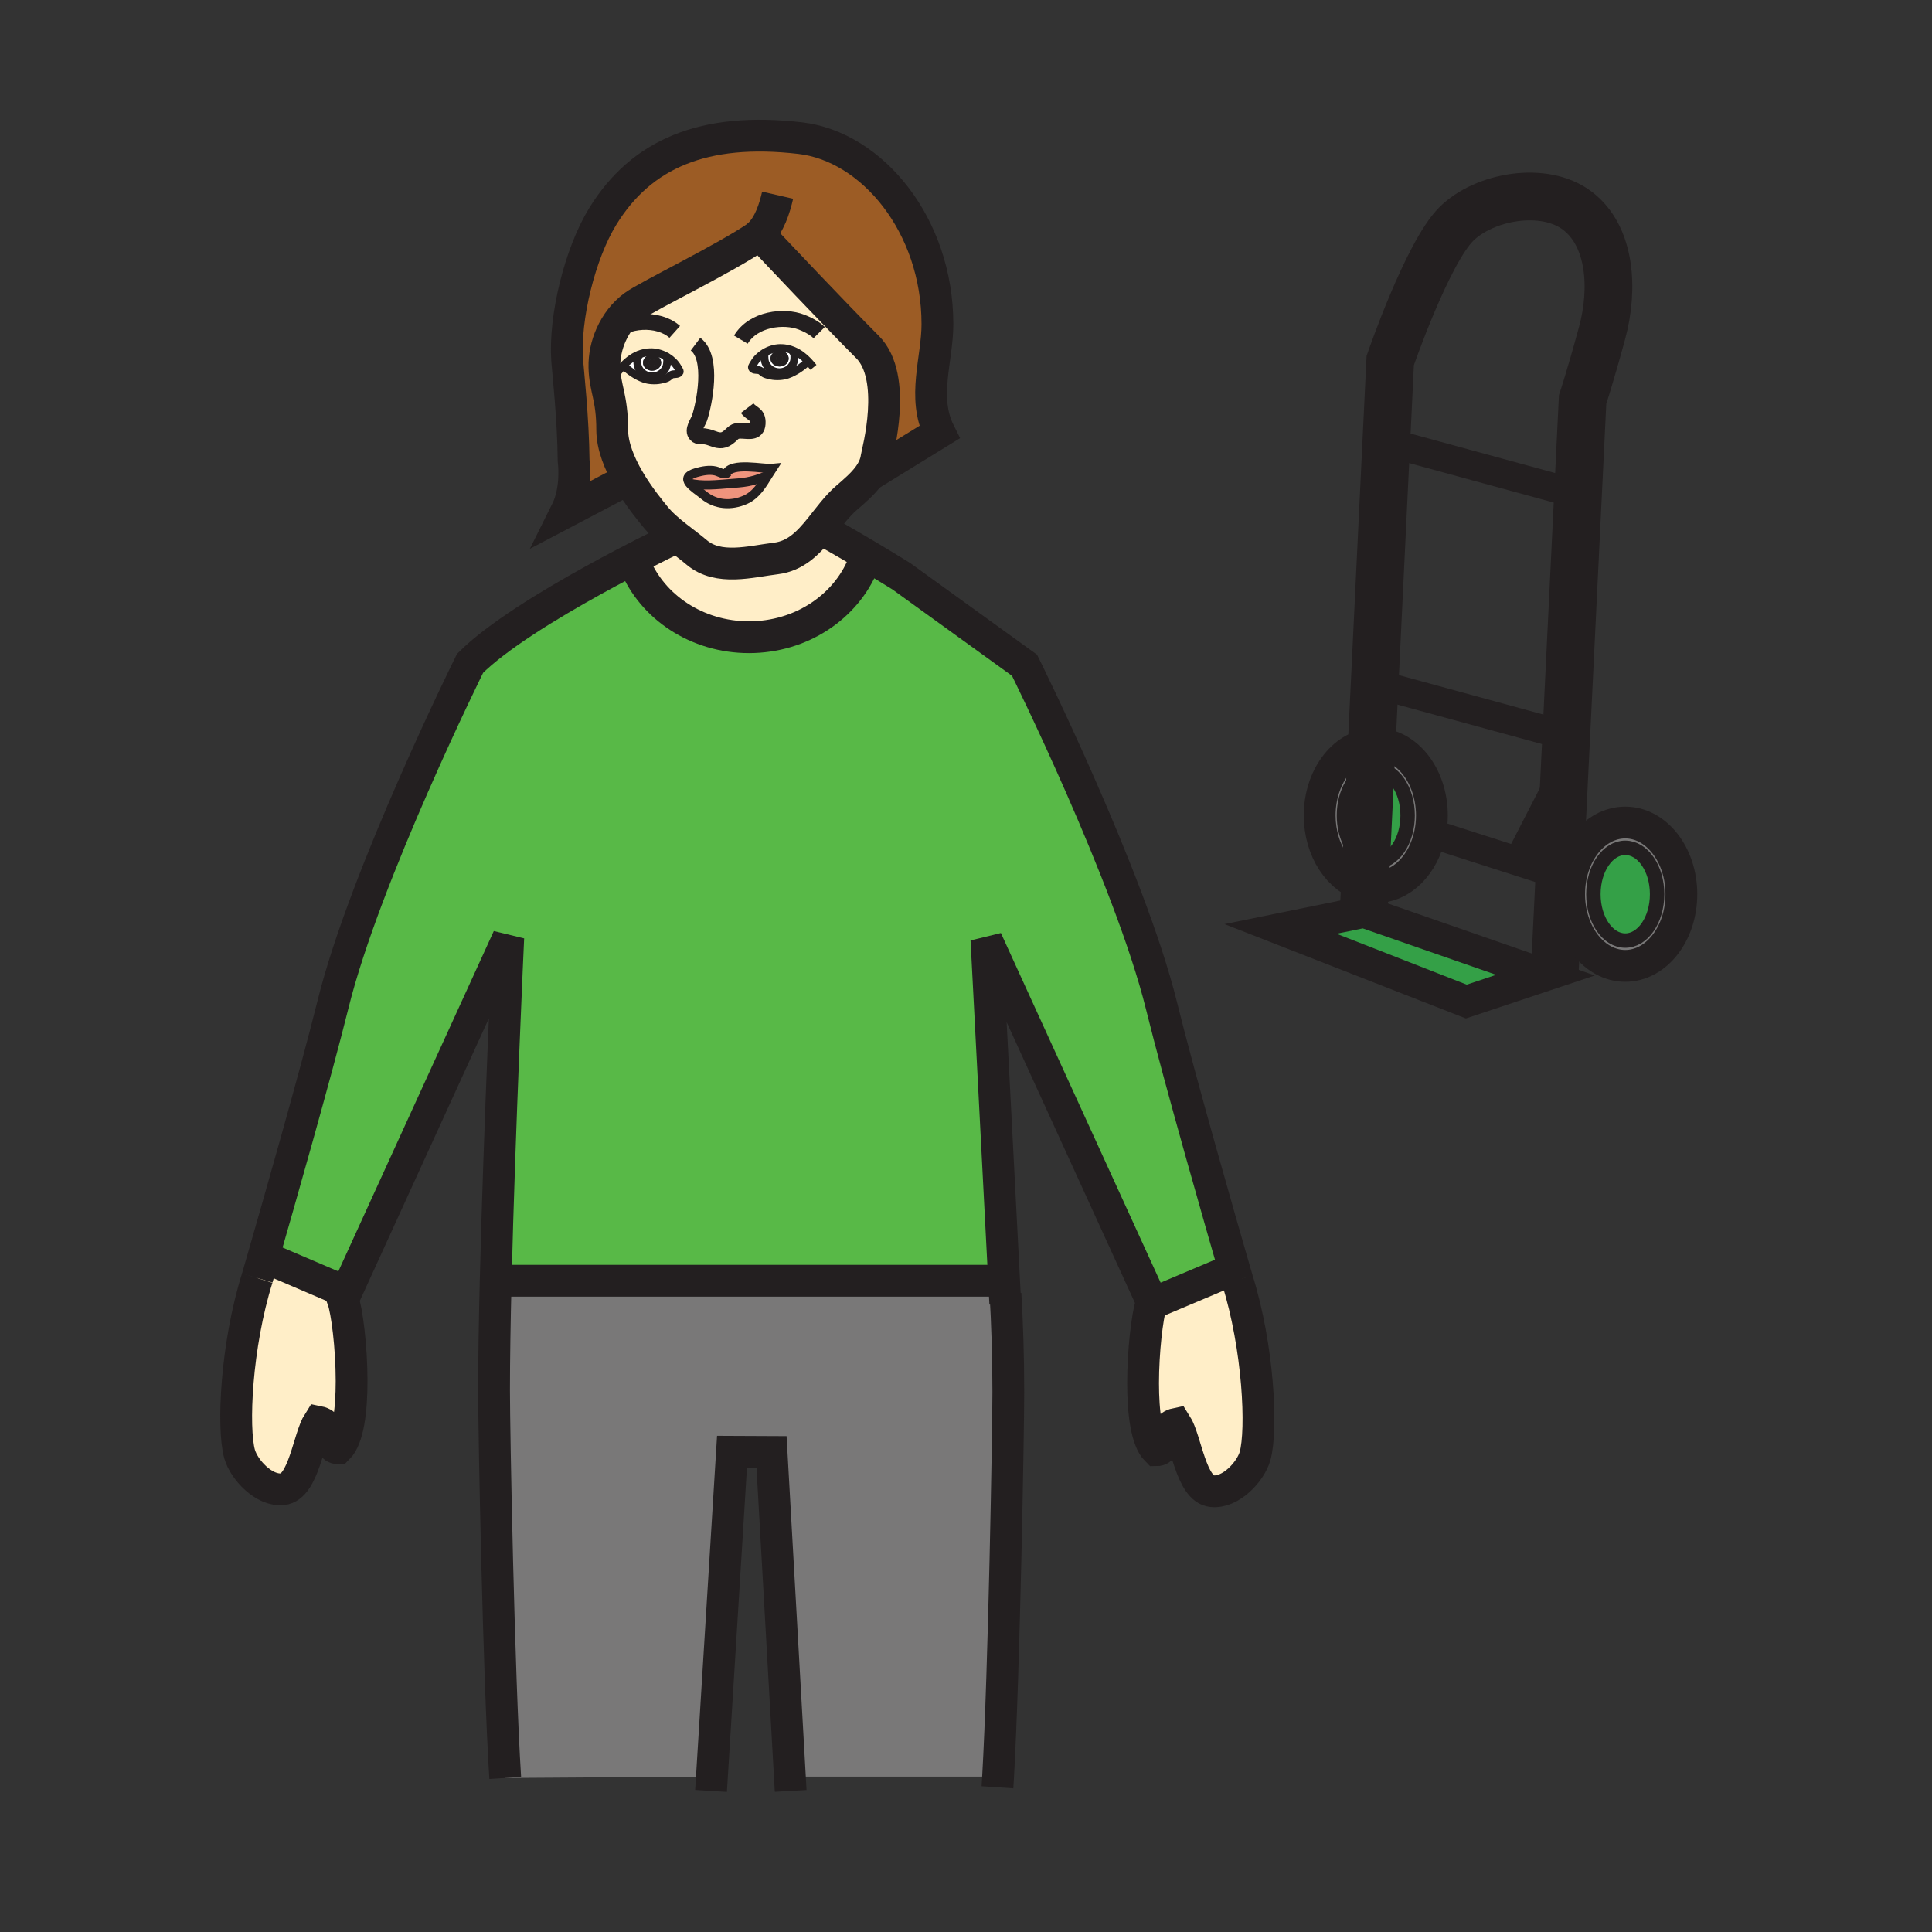 <svg enable-background="new 0 0 850.394 850.394" height="850.394" viewBox="0 0 850.394 850.394" width="850.394" xmlns="http://www.w3.org/2000/svg"><rect x="0" y="0" width="850.394" height="850.394" fill="#333333" stroke="none"/><path d="m343.08 163.83c-3.63 0-6.56-2.81-6.56-6.27 0-.95-.26-.86.15-1.67l-.33-.54c2.12-1.32 4.59-2.11 7.01-2.16 2.11-.05 4.1.39 5.93 1.18l-.22.57c.7 1 .58 1.33.58 2.62 0 3.46-2.94 6.27-6.56 6.27zm-3.94-6.02c0 1.94 1.79 3.51 4 3.51 2.2 0 3.99-1.57 3.99-3.51s-1.79-3.52-3.99-3.52c-2.21 0-4 1.58-4 3.52z" fill="#fff"/><path d="m336.52 157.56c0 3.46 2.93 6.27 6.56 6.27 3.62 0 6.56-2.81 6.56-6.27 0-1.29.12-1.62-.58-2.62l.22-.57c2.44 1.04 4.62 2.7 6.49 4.67l-.14.13c-2.6 2.39-5.57 4.52-9.03 5.75-2.08.74-4.94.87-7.13.43-.93-.19-2.06-.43-2.92-.83-.72-.32-1.33-1.09-2-1.42-1.01-.45-2.14-.04-3.07-.62-1.09-.68-.27-1.46.36-2.56 1.04-1.84 2.63-3.41 4.5-4.57l.33.54c-.41.81-.15.72-.15 1.67z" fill="#fff"/><path d="m293.63 159.41c0 3.45-2.93 6.26-6.55 6.26s-6.56-2.81-6.56-6.26c0-1.3-.12-1.64.58-2.64l-.22-.57c1.83-.78 3.81-1.22 5.92-1.17 2.43.06 4.91.85 7.02 2.16l-.33.54c.4.8.14.71.14 1.68zm-2.62.23c0-1.93-1.78-3.51-3.99-3.51s-4 1.58-4 3.51c0 1.95 1.79 3.51 4 3.51s3.99-1.56 3.99-3.51z" fill="#fff"/><path d="m293.6 166.37c-.85.39-1.99.62-2.92.81-2.18.45-5.05.31-7.14-.42-3.44-1.23-6.42-3.36-9.01-5.75l-.14-.13c1.87-1.98 4.05-3.64 6.49-4.68l.22.57c-.7 1-.58 1.34-.58 2.64 0 3.45 2.94 6.26 6.56 6.26s6.55-2.81 6.55-6.26c0-.97.26-.88-.14-1.68l.33-.54c1.88 1.16 3.46 2.73 4.5 4.56.62 1.11 1.45 1.88.35 2.56-.93.58-2.06.17-3.06.64-.67.31-1.28 1.09-2.01 1.42z" fill="#fff"/><path d="m334.27 103.4c-14.69 10.28-48.99 26.64-55.29 31.28-4.32 3.17-7.75 7.66-9.99 12.7-2.01 4.51-3.07 9.47-2.95 14.32.24 9.6 3.43 13.04 3.43 27.48 0 7.25 3.28 15.01 7.13 21.67l-27.38 14.39c5.01-10 3.27-22.37 3.27-22.37-.19-19.01-2.52-39.77-2.84-44.25-1.34-18.64 5.58-46.97 15.63-63.33 16.93-27.57 44.5-39.44 86.96-34.49 31.55 3.67 60.38 38.19 60.38 81.92 0 15.32-6.8 32.26.86 47.54l-31.08 19.13c1.76-2.42 3.03-5.08 3.45-8.1.29-2.04 9.46-35.09-4.02-48.56-14.44-14.45-41.14-42.76-46.48-48.43-.61-.65-.94-1-.94-1-.05.03-.09.06-.14.1z" fill="#9c5c25"/><path d="m319.7 208.46c2.08-5.2 16.43-1.89 20.25-2.28-.62.94-1.22 1.92-1.83 2.92-7.34 3.31-11.58 3.35-16.77 3.76-5.15.41-12.78 1.27-17.93-.24-1.32-1.74-1.1-3.39 3.09-4.61 2.61-.75 5.72-1.34 8.4-.72 1.43.32 3.51 1.68 4.79 1.17z" fill="#ef947d"/><path d="m338.12 209.1c-2.63 4.29-5.39 8.81-10.06 10.88-6.33 2.8-13.12 2.25-18.33-2.06-1.94-1.6-4.95-3.49-6.31-5.3 5.15 1.51 12.78.65 17.93.24 5.19-.41 9.43-.45 16.77-3.76z" fill="#ef947d"/><path d="m381.76 244.55-1.81 3.78c-7.68 18.78-27.29 32.14-50.27 32.14-22.95 0-42.54-13.32-50.24-32.06l-5.09-.12c13.47-7.09 23.32-11.76 23.32-11.76l.22-.28c2.97 2.35 6.02 4.58 8.74 6.88 9.62 8.14 23.71 4.05 34.91 2.68 8.66-1.05 14.23-6.84 19.42-13.27 2.65 1.48 10.56 5.93 20.8 12.01z" fill="#ffeec8"/><path d="m355.77 159.04c-1.87-1.97-4.05-3.63-6.49-4.67-1.83-.79-3.82-1.23-5.93-1.18-2.42.05-4.89.84-7.01 2.16-1.87 1.16-3.46 2.73-4.5 4.57-.63 1.1-1.45 1.88-.36 2.56.93.58 2.06.17 3.07.62.67.33 1.28 1.1 2 1.42.86.4 1.99.64 2.92.83 2.19.44 5.05.31 7.13-.43 3.46-1.23 6.43-3.36 9.03-5.75zm-81.38 1.84.14.13c2.59 2.39 5.57 4.52 9.01 5.75 2.09.73 4.96.87 7.14.42.93-.19 2.07-.42 2.92-.81.73-.33 1.34-1.11 2.01-1.42 1-.47 2.13-.06 3.06-.64 1.1-.68.27-1.45-.35-2.56-1.04-1.83-2.62-3.4-4.5-4.56-2.11-1.31-4.59-2.1-7.02-2.16-2.11-.05-4.09.39-5.92 1.17-2.44 1.04-4.62 2.7-6.49 4.68zm2.21 49.97c-3.85-6.66-7.13-14.42-7.13-21.67 0-14.44-3.19-17.88-3.43-27.48-.12-4.85.94-9.81 2.95-14.32 2.24-5.04 5.67-9.53 9.99-12.7 6.3-4.64 40.6-21 55.29-31.28.22.46.59.76 1.08.9 5.34 5.67 32.04 33.98 46.48 48.43 13.48 13.47 4.31 46.52 4.02 48.56-.42 3.02-1.69 5.68-3.45 8.1-2.61 3.63-6.31 6.74-9.82 9.78-4.34 3.76-7.88 8.73-11.62 13.37-5.19 6.43-10.76 12.22-19.42 13.27-11.2 1.37-25.29 5.46-34.91-2.68-2.72-2.3-5.77-4.53-8.74-6.88-3.55-2.78-7-5.7-9.68-9.08-1.68-2.11-7.05-8.45-11.61-16.32zm63.35-4.67c-3.82.39-18.17-2.92-20.25 2.28-1.28.51-3.36-.85-4.79-1.17-2.68-.62-5.79-.03-8.4.72-4.19 1.22-4.41 2.87-3.09 4.61 1.36 1.81 4.37 3.7 6.31 5.3 5.21 4.31 12 4.86 18.33 2.06 4.67-2.07 7.43-6.59 10.06-10.88.61-1 1.21-1.98 1.83-2.92z" fill="#ffeec8"/><path d="m396.65 253.58 54.32 39.25s46.29 93.3 60.28 149.86c8.21 33.25 26.71 97.59 31.98 115.819l-36.56 15.431c.1-.381.21-.71.32-1.011l-72.8-159.34 7.77 149.99-3.17.16h-216.74l-3.87-.021c1.64-67.08 5.54-151 5.54-151l-71.27 156.02-34.45-14.738-2.15-.52c6.45-22.37 23.1-80.591 30.8-111.66 14-56.55 60.26-149.86 60.26-149.86 11.79-11.78 34.47-25.64 54.22-36.55 4.63-2.56 9.09-4.95 13.22-7.12l5.09.12c7.7 18.74 27.29 32.06 50.24 32.06 22.98 0 42.59-13.36 50.27-32.14l1.81-3.78c4.58 2.72 9.63 5.77 14.89 9.03z" fill="#58b947"/><path d="m118 554 34.45 14.74-1.52 3.319c1.75 4.811 3.83 20.721 3.83 35.851 0 12.84-1.5 25.12-5.96 29.57-5.11 0-1.57-10.181-8.55-11.591-4.44 6.9-6.55 28.58-15.75 29.591-8.3.989-17.13-8.671-19.04-15.461-3.24-11.55-1.5-47.92 7.77-77.47 0 0 .98-3.37 2.62-9.069z" fill="#ffeec8"/><path d="m544.66 563.44c9.26 29.529 11.01 65.909 7.77 77.439-1.899 6.82-10.71 16.44-19.04 15.46-9.199-.99-11.319-22.68-15.76-29.6-6.96 1.45-3.39 11.6-8.54 11.6-4.46-4.439-5.95-16.689-5.95-29.51 0-14.21 1.83-29.13 3.53-34.89l36.561-15.431c.909 3.162 1.429 4.932 1.429 4.932z" fill="#ffeec8"/><path d="m442.26 569.5.311-.02c.75 12.689 1.25 27.189 1.25 43.31 0 17.46-1.851 122.82-4.5 169.21h-91.321l-.33.02-8.07-142.92-17.4-.08-8.84 142.98-90.97.6c-2.88-44.529-4.93-152.22-4.93-170.63 0-13.6.28-30.319.72-48.25l3.87.021h216.74l3.17-.16z" fill="#797878"/><path d="m603.79 327.46-.54 11.34c-6.64 1.61-11.7 10.01-11.7 20.13 0 9.13 4.12 16.86 9.79 19.47l-.56 11.5c-11.351-2.85-19.91-15.63-19.91-30.97 0-16.66 10.11-30.3 22.92-31.47z" fill="#797878"/><path d="m630.27 358.93c0 2.81-.289 5.54-.84 8.14-2.8 13.49-12.42 23.42-23.859 23.42-1.641 0-3.24-.2-4.79-.59l.56-11.5c1.34.62 2.76.95 4.23.95 7.75 0 14.02-9.14 14.02-20.42 0-11.27-6.27-20.41-14.02-20.41-.79 0-1.57.1-2.32.28l.54-11.34c.59-.05 1.18-.08 1.78-.08 13.639 0 24.699 14.13 24.699 31.55z" fill="#797878"/><path d="m715.37 362.05c13.64 0 24.7 14.12 24.7 31.54 0 17.43-11.061 31.55-24.7 31.55s-24.7-14.12-24.7-31.55c0-17.42 11.06-31.54 24.7-31.54zm14.02 31.54c0-11.27-6.27-20.41-14.02-20.41-7.74 0-14.021 9.14-14.021 20.41 0 11.28 6.28 20.42 14.021 20.42 7.75 0 14.02-9.14 14.02-20.42z" fill="#797878"/><path d="m603.25 338.8-1.91 39.6c-5.67-2.61-9.79-10.34-9.79-19.47 0-10.12 5.06-18.52 11.7-20.13z" fill="#34a047"/><path d="m605.57 338.52c7.75 0 14.02 9.14 14.02 20.41 0 11.28-6.27 20.42-14.02 20.42-1.471 0-2.891-.33-4.23-.95l1.91-39.6c.75-.18 1.53-.28 2.32-.28z" fill="#34a047"/><path d="m680.28 429.22-34.87 11.62-81.78-31.96 36.68-7.48z" fill="#34a047"/><path d="m715.37 373.18c7.75 0 14.02 9.14 14.02 20.41 0 11.28-6.27 20.42-14.02 20.42-7.74 0-14.021-9.14-14.021-20.42.001-11.27 6.281-20.41 14.021-20.41z" fill="#34a047"/><path d="m343.14 156.25c.79 0 1.43.69 1.43 1.56 0 .86-.64 1.56-1.43 1.56-.8 0-1.43-.7-1.43-1.56 0-.87.63-1.56 1.43-1.56z" fill="#231f20"/><path d="m344.57 157.81c0-.87-.64-1.56-1.43-1.56-.8 0-1.43.69-1.43 1.56 0 .86.63 1.56 1.43 1.56.79 0 1.43-.7 1.43-1.56zm-1.43-3.52c2.2 0 3.99 1.58 3.99 3.52s-1.79 3.51-3.99 3.51c-2.21 0-4-1.57-4-3.51s1.79-3.52 4-3.52z" fill="#231f20"/><path d="m287.02 161.21c-.79 0-1.43-.7-1.43-1.57 0-.86.64-1.56 1.43-1.56.78 0 1.43.7 1.43 1.56 0 .87-.65 1.57-1.43 1.57z" fill="#231f20"/><path d="m287.02 158.08c-.79 0-1.43.7-1.43 1.56 0 .87.64 1.57 1.43 1.57.78 0 1.43-.7 1.43-1.57 0-.86-.65-1.56-1.43-1.56zm-4 1.56c0-1.93 1.79-3.51 4-3.51s3.99 1.58 3.99 3.51c0 1.95-1.78 3.51-3.99 3.51s-4-1.56-4-3.51z" fill="#231f20"/><g fill="none"><path d="m113.23 562.55s.98-3.37 2.62-9.069c6.45-22.37 23.1-80.591 30.8-111.66 14-56.55 60.26-149.86 60.26-149.86 11.79-11.78 34.47-25.64 54.22-36.55 4.63-2.56 9.09-4.95 13.22-7.12 13.47-7.09 23.32-11.76 23.32-11.76" stroke="#231f20" stroke-width="14"/><path d="m222.39 782.6c-2.88-44.529-4.93-152.22-4.93-170.63 0-13.6.28-30.319.72-48.25 1.64-67.08 5.54-151 5.54-151l-71.27 156.02-1.52 3.319c1.75 4.811 3.83 20.721 3.83 35.851 0 12.84-1.5 25.12-5.96 29.57-5.11 0-1.57-10.181-8.55-11.591-4.44 6.9-6.55 28.58-15.75 29.591-8.3.989-17.13-8.671-19.04-15.461-3.24-11.55-1.5-47.92 7.77-77.47" stroke="#231f20" stroke-width="14"/><path d="m544.66 563.44s-.521-1.771-1.43-4.931c-5.271-18.229-23.771-82.569-31.98-115.819-13.99-56.561-60.28-149.86-60.28-149.86l-54.32-39.25c-5.26-3.26-10.31-6.31-14.89-9.03-10.24-6.08-18.15-10.53-20.8-12.01-.63-.36-.96-.54-.96-.54" stroke="#231f20" stroke-width="14"/><path d="m442.49 573.86-.23-4.36-.3-5.92-7.77-149.99 72.8 159.34c-.11.301-.221.63-.32 1.011-1.7 5.76-3.53 20.68-3.53 34.89 0 12.82 1.49 25.07 5.95 29.51 5.15 0 1.58-10.149 8.54-11.6 4.44 6.92 6.561 28.609 15.76 29.6 8.33.98 17.141-8.64 19.04-15.46 3.24-11.53 1.49-47.91-7.77-77.439" stroke="#231f20" stroke-width="14"/><path d="m439.04 786.7c.1-1.49.19-3.061.28-4.7 2.649-46.39 4.5-151.75 4.5-169.21 0-16.12-.5-30.62-1.25-43.31" stroke="#231f20" stroke-width="14"/><path d="m348.02 788.29-.35-6.27-8.07-142.92-17.4-.08-8.84 142.98-.39 6.29" stroke="#231f20" stroke-width="14"/><path d="m222.05 563.74h216.74" stroke="#231f20" stroke-width="14"/><path d="m118 554 34.45 14.74 2.02.86" stroke="#231f20" stroke-width="14"/><path d="m544.66 557.91-1.43.6-36.56 15.43-1.19.5" stroke="#231f20" stroke-width="14"/><path d="m379.95 248.33c-7.68 18.78-27.29 32.14-50.27 32.14-22.95 0-42.54-13.32-50.24-32.06" stroke="#231f20" stroke-width="14"/><path d="m600.31 399.74.471-9.84.56-11.5 1.91-39.6.54-11.34 1.29-26.63 5.12-106.31 1.729-35.83s16.28-47.27 29.051-60.05c12.18-12.18 38.689-17.1 53.42-5.81 14.63 11.21 16.05 34.31 10.79 53.69-5.25 19.37-8.58 29.33-8.58 29.33l-2.021 41.56-5.149 105.88-.801 16.35-2.21 45.36-2.069 42.62" stroke="#231f20" stroke-width="21"/><path d="m609.97 194.46.23.06 83.77 22.86" stroke="#231f20" stroke-width="12.695"/><path d="m602.91 300.24 2.17.59 81.83 22.34" stroke="#231f20" stroke-width="12.695"/><path d="m740.07 393.59c0 17.43-11.061 31.55-24.7 31.55s-24.7-14.12-24.7-31.55c0-17.42 11.061-31.54 24.7-31.54s24.7 14.12 24.7 31.54z" stroke="#231f20" stroke-width="14"/><path d="m729.39 393.59c0 11.28-6.27 20.42-14.02 20.42-7.74 0-14.021-9.14-14.021-20.42 0-11.27 6.28-20.41 14.021-20.41 7.75 0 14.02 9.14 14.02 20.41z" stroke="#231f20" stroke-width="6.348"/><path d="m603.79 327.46c.59-.05 1.18-.08 1.78-.08 13.64 0 24.699 14.13 24.699 31.55 0 2.81-.289 5.54-.84 8.14-2.8 13.49-12.42 23.42-23.859 23.42-1.641 0-3.24-.2-4.79-.59-11.351-2.85-19.91-15.63-19.91-30.97 0-16.66 10.11-30.3 22.92-31.47z" stroke="#231f20" stroke-width="14"/><path d="m603.25 338.8c.75-.18 1.53-.28 2.32-.28 7.75 0 14.02 9.14 14.02 20.41 0 11.28-6.27 20.42-14.02 20.42-1.471 0-2.891-.33-4.23-.95-5.67-2.61-9.79-10.34-9.79-19.47 0-10.12 5.06-18.52 11.7-20.13z" stroke="#231f20" stroke-width="6.348"/><path d="m600.31 401.4 79.97 27.82-34.87 11.62-81.78-31.96z" stroke="#231f20" stroke-width="14"/><path d="m633.12 367.89 35.2 11.3 18.11 5.81 2.15.69" stroke="#231f20" stroke-width="12.695"/><path d="m668.32 379.19 20.32-39.55.01-.02" stroke="#231f20" stroke-width="12.695"/><path d="m326.09 149.5c5.54-9.25 19.03-10.72 26.73-7.7 4.15 1.6 6.68 3.52 7.76 4.61" stroke="#231f20" stroke-width="7"/><path d="m297 146.08c-7.34-6.54-21.65-5.54-28.01 1.3-.34.36-.65.73-.94 1.12" stroke="#231f20" stroke-width="7"/><path d="m306.15 151.49c8.05 6.02 3.79 26.41 1.77 32.49-.65 1.94-3.43 5.38-1.48 7.39.95.98 2.16.45 3.35.63 1.23.19 1.95.32 3.37.84 2.72 1.01 4.7 1.63 7.16-.16 2.66-1.92 2.46-3.28 6.38-3.09 3.3.15 6.95 1.08 6.78-4-.11-3.5-2.74-3.45-4.62-5.92" stroke="#231f20" stroke-width="7"/><path d="m319.48 209.35c.04-.32.11-.62.22-.89 2.08-5.2 16.43-1.89 20.25-2.28-.62.94-1.22 1.92-1.83 2.92-2.63 4.29-5.39 8.81-10.06 10.88-6.33 2.8-13.12 2.25-18.33-2.06-1.94-1.6-4.95-3.49-6.31-5.3-1.32-1.74-1.1-3.39 3.09-4.61 2.61-.75 5.72-1.34 8.4-.72 1.43.32 3.51 1.68 4.79 1.17.22-.09.41-.23.58-.44" stroke="#231f20" stroke-width="4"/><path d="m303.42 212.62c5.15 1.51 12.78.65 17.93.24 5.19-.41 9.43-.45 16.77-3.76" stroke="#231f20" stroke-width="4"/><path d="m335.35 104.3c5.34 5.67 32.04 33.98 46.48 48.43 13.48 13.47 4.31 46.52 4.02 48.56-.42 3.02-1.69 5.68-3.45 8.1-2.61 3.63-6.31 6.74-9.82 9.78-4.34 3.76-7.88 8.73-11.62 13.37-5.19 6.43-10.76 12.22-19.42 13.27-11.2 1.37-25.29 5.46-34.91-2.68-2.72-2.3-5.77-4.53-8.74-6.88-3.55-2.78-7-5.7-9.68-9.08-1.68-2.11-7.05-8.45-11.61-16.32-3.85-6.66-7.13-14.42-7.13-21.67 0-14.44-3.19-17.88-3.43-27.48-.12-4.85.94-9.81 2.95-14.32 2.24-5.04 5.67-9.53 9.99-12.7 6.3-4.64 40.6-21 55.29-31.28.05-.04.09-.07.14-.1 0 0 .33.35.94 1z" stroke="#231f20" stroke-width="14"/><path d="m276.61 210.84-.01.01-27.38 14.39c5.01-10 3.27-22.37 3.27-22.37-.19-19.01-2.52-39.77-2.84-44.25-1.34-18.64 5.58-46.97 15.63-63.33 16.93-27.57 44.5-39.44 86.96-34.49 31.55 3.67 60.38 38.19 60.38 81.92 0 15.32-6.8 32.26.86 47.54l-31.08 19.13-.04.03" stroke="#231f20" stroke-width="14"/><path d="m273.2 162.22c.38-.46.78-.91 1.19-1.34 1.87-1.98 4.05-3.64 6.49-4.68 1.83-.78 3.81-1.22 5.92-1.17 2.43.06 4.91.85 7.02 2.16 1.88 1.16 3.46 2.73 4.5 4.56.62 1.11 1.45 1.88.35 2.56-.93.58-2.06.17-3.06.64-.67.31-1.28 1.09-2.01 1.42-.85.39-1.99.62-2.92.81-2.18.45-5.05.31-7.14-.42-3.44-1.23-6.42-3.36-9.01-5.75" stroke="#231f20" stroke-linecap="square" stroke-miterlimit="10" stroke-width="3.425"/><path d="m293.49 157.73c.4.8.14.71.14 1.68 0 3.45-2.93 6.26-6.55 6.26s-6.56-2.81-6.56-6.26c0-1.3-.12-1.64.58-2.64" stroke="#231f20" stroke-linecap="square" stroke-miterlimit="10" stroke-width="3.425"/><path d="m356.96 160.38c-.38-.46-.78-.91-1.19-1.34-1.87-1.97-4.05-3.63-6.49-4.67-1.83-.79-3.82-1.23-5.93-1.18-2.42.05-4.89.84-7.01 2.16-1.87 1.16-3.46 2.73-4.5 4.57-.63 1.1-1.45 1.88-.36 2.56.93.58 2.06.17 3.07.62.67.33 1.28 1.1 2 1.42.86.4 1.99.64 2.92.83 2.19.44 5.05.31 7.13-.43 3.46-1.23 6.43-3.36 9.03-5.75" stroke="#231f20" stroke-linecap="square" stroke-miterlimit="10" stroke-width="3.425"/><path d="m336.67 155.89c-.41.81-.15.72-.15 1.67 0 3.46 2.93 6.27 6.56 6.27 3.62 0 6.56-2.81 6.56-6.27 0-1.29.12-1.62-.58-2.62" stroke="#231f20" stroke-linecap="square" stroke-miterlimit="10" stroke-width="3.425"/><path d="m336.12 104.39c-.28.01-.54-.02-.77-.09-.49-.14-.86-.44-1.08-.9-.03-.06-.06-.12-.08-.19 4.52-4.4 6.73-11.37 8.09-17.29" stroke="#231f20" stroke-width="14"/><path d="m0 0h850.394v850.394h-850.394z"/></g></svg>